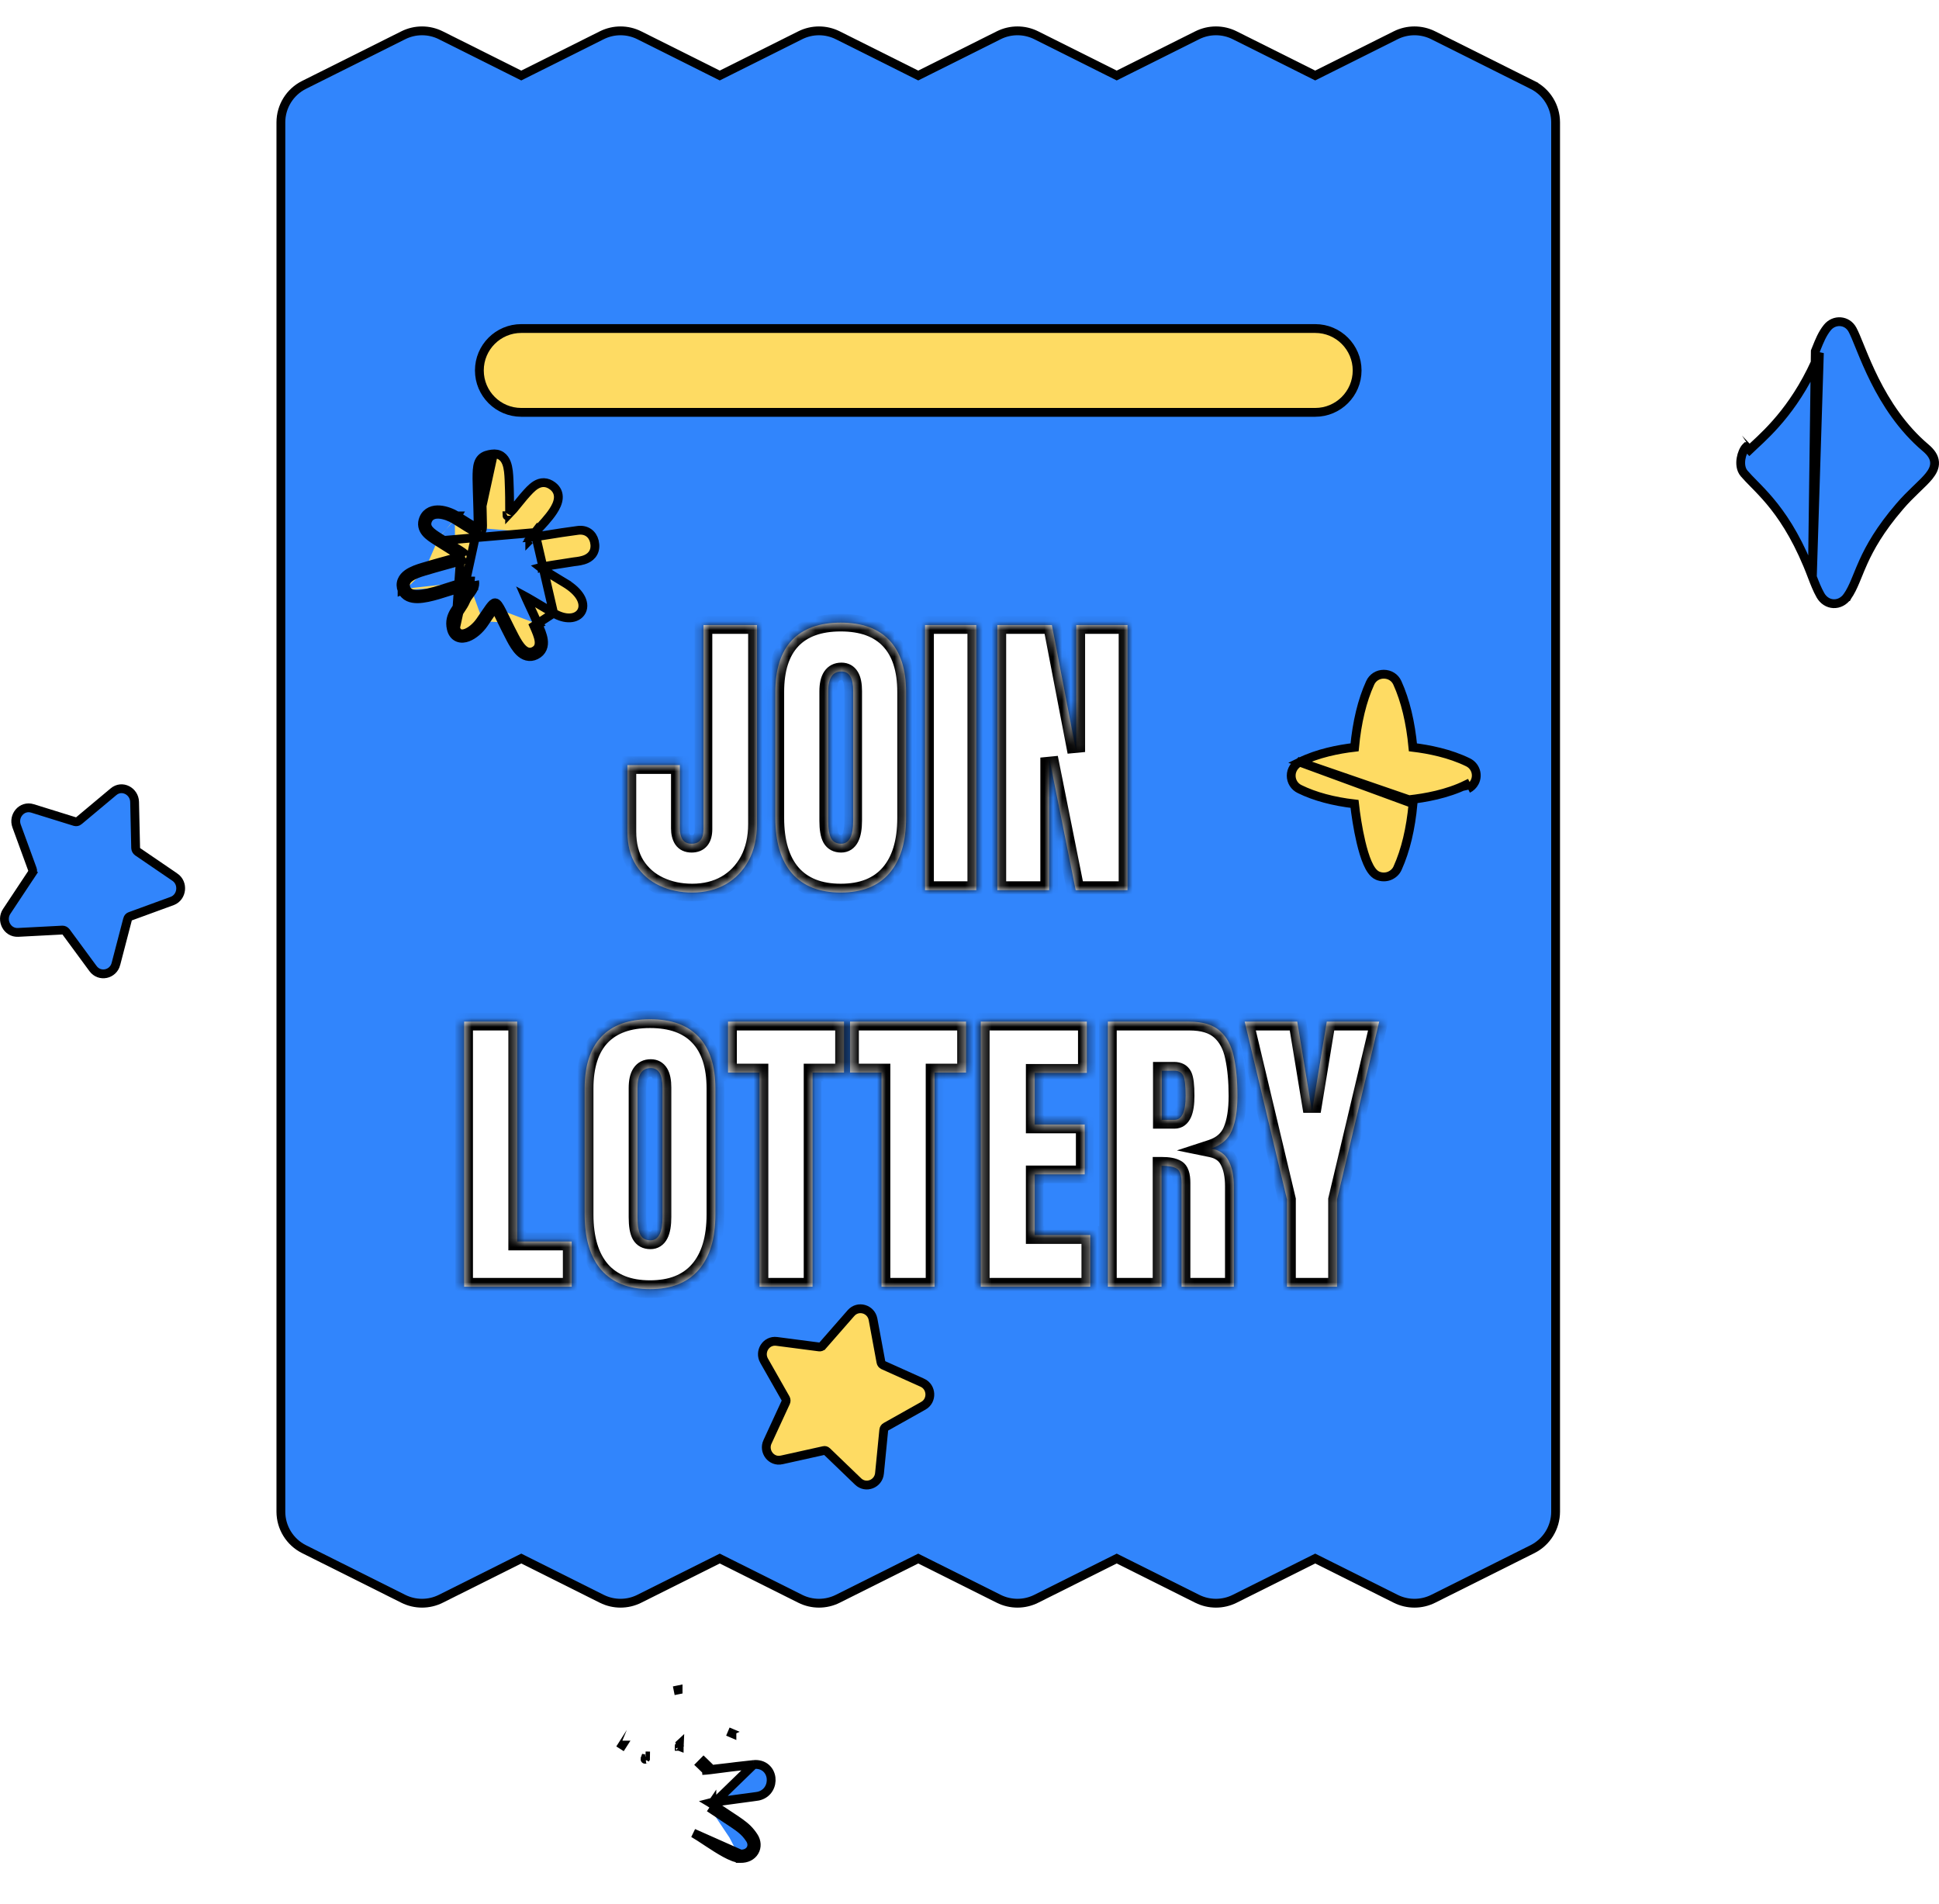 <svg width="220" height="216" viewBox="0 0 220 216" fill="none" xmlns="http://www.w3.org/2000/svg">
<g filter="url(#filter0_d_141_662)">
<path d="M152 5.457L152.224 5.569L152.447 5.457L161.357 1.002C162.696 0.332 164.272 0.333 165.611 1.002L176.87 6.632L177.094 6.185L176.87 6.632C178.482 7.438 179.5 9.085 179.5 10.886V168.524C179.5 170.326 178.482 171.973 176.871 172.779L165.611 178.409C164.272 179.078 162.696 179.078 161.357 178.409L152.448 173.954L152.224 173.842L152 173.954L143.091 178.409C141.752 179.078 140.176 179.078 138.837 178.409L129.928 173.954L129.704 173.842L129.48 173.954L120.571 178.409C119.232 179.078 117.656 179.078 116.317 178.409L107.408 173.954L107.184 173.842L106.961 173.954L98.052 178.409C96.712 179.078 95.136 179.078 93.798 178.409L84.888 173.954L84.665 173.842L84.441 173.954L75.532 178.409C74.192 179.078 72.616 179.078 71.278 178.409L62.368 173.954L62.145 173.842L61.921 173.954L53.012 178.409C51.672 179.078 50.097 179.078 48.758 178.409L37.498 172.779C35.887 171.972 34.869 170.326 34.869 168.524V10.886C34.869 9.085 35.887 7.438 37.498 6.632L37.498 6.632L48.758 1.002C50.097 0.333 51.673 0.333 53.012 1.002C53.012 1.002 53.012 1.002 53.012 1.002L61.921 5.457L62.145 5.569L62.368 5.457L71.278 1.002C71.278 1.002 71.278 1.002 71.278 1.002C72.617 0.333 74.193 0.333 75.532 1.002C75.532 1.002 75.532 1.002 75.532 1.002L84.441 5.457L84.664 5.569L84.888 5.457L93.797 1.002C95.136 0.333 96.712 0.333 98.051 1.002C98.052 1.002 98.052 1.002 98.052 1.002L106.961 5.457L107.184 5.569L107.408 5.457L116.317 1.002C117.657 0.332 119.233 0.333 120.571 1.002L129.48 5.457L129.704 5.569L129.927 5.457L138.837 1.002C140.176 0.332 141.752 0.333 143.091 1.002L152 5.457Z" fill="#3185FC" stroke="black"/>
<path d="M152.224 43.789H62.145C59.518 43.789 57.389 41.66 57.389 39.033C57.389 36.406 59.518 34.277 62.145 34.277H152.224C154.85 34.277 156.98 36.406 156.98 39.033C156.98 41.66 154.85 43.789 152.224 43.789Z" fill="#FEDB63" stroke="black"/>
</g>
<g filter="url(#filter1_d_141_662)">
<mask id="path-3-inside-1_141_662" fill="white">
<path d="M81.536 98.273C80.18 98.273 78.944 98.011 77.828 97.487C76.711 96.963 75.822 96.189 75.162 95.163C74.512 94.126 74.188 92.856 74.188 91.352V83.815H80.135V90.993C80.135 91.517 80.237 91.939 80.442 92.258C80.659 92.577 81.001 92.736 81.468 92.736C82.368 92.736 82.818 92.184 82.818 91.079V67.922H88.885V90.481C88.885 92.076 88.572 93.46 87.945 94.633C87.318 95.795 86.452 96.695 85.347 97.334C84.242 97.96 82.972 98.273 81.536 98.273ZM98.387 98.273C95.983 98.273 94.143 97.55 92.867 96.103C91.602 94.645 90.97 92.543 90.97 89.797V75.51C90.97 72.935 91.596 70.981 92.85 69.648C94.114 68.315 95.96 67.648 98.387 67.648C100.813 67.648 102.653 68.315 103.907 69.648C105.171 70.981 105.804 72.935 105.804 75.51V89.797C105.804 92.543 105.166 94.645 103.89 96.103C102.625 97.55 100.791 98.273 98.387 98.273ZM98.438 92.736C99.349 92.736 99.805 91.853 99.805 90.087V75.407C99.805 73.926 99.361 73.186 98.472 73.186C97.47 73.186 96.968 73.943 96.968 75.459V90.122C96.968 91.056 97.082 91.728 97.31 92.138C97.538 92.537 97.914 92.736 98.438 92.736ZM107.957 98V67.922H113.768V98H107.957ZM116.16 98V67.922H122.347L125.115 82.329V67.922H130.926V98H125.047L122.039 82.961V98H116.16ZM55.662 143V112.922H61.678V137.873H67.864V143H55.662ZM76.751 143.273C74.347 143.273 72.507 142.55 71.231 141.103C69.966 139.645 69.334 137.543 69.334 134.797V120.51C69.334 117.935 69.961 115.981 71.214 114.648C72.478 113.315 74.324 112.648 76.751 112.648C79.178 112.648 81.018 113.315 82.271 114.648C83.536 115.981 84.168 117.935 84.168 120.51V134.797C84.168 137.543 83.53 139.645 82.254 141.103C80.989 142.55 79.155 143.273 76.751 143.273ZM76.802 137.736C77.714 137.736 78.169 136.853 78.169 135.087V120.407C78.169 118.926 77.725 118.186 76.836 118.186C75.834 118.186 75.332 118.943 75.332 120.458V135.122C75.332 136.056 75.447 136.728 75.674 137.138C75.902 137.537 76.278 137.736 76.802 137.736ZM89.175 143V118.698H85.603V112.922H98.763V118.698H95.191V143H89.175ZM103.018 143V118.698H99.446V112.922H112.605V118.698H109.034V143H103.018ZM114.28 143V112.922H126.312V118.732H120.398V124.594H126.072V130.251H120.398V137.138H126.705V143H114.28ZM128.704 143V112.922H137.933C139.471 112.922 140.633 113.275 141.419 113.981C142.205 114.676 142.729 115.656 142.991 116.921C143.265 118.174 143.401 119.65 143.401 121.347C143.401 122.988 143.191 124.298 142.769 125.278C142.359 126.258 141.578 126.936 140.428 127.312C141.373 127.505 142.034 127.978 142.41 128.73C142.798 129.471 142.991 130.433 142.991 131.618V143H137.061V131.225C137.061 130.348 136.879 129.807 136.514 129.602C136.161 129.385 135.586 129.277 134.788 129.277V143H128.704ZM134.822 124.064H136.275C137.107 124.064 137.522 123.159 137.522 121.347C137.522 120.174 137.431 119.405 137.249 119.04C137.067 118.675 136.725 118.493 136.224 118.493H134.822V124.064ZM149.024 143V133.105L144.222 112.922H150.186L151.861 123.107L153.536 112.922H159.483L154.698 133.105V143H149.024Z"/>
</mask>
<path d="M81.536 98.273C80.18 98.273 78.944 98.011 77.828 97.487C76.711 96.963 75.822 96.189 75.162 95.163C74.512 94.126 74.188 92.856 74.188 91.352V83.815H80.135V90.993C80.135 91.517 80.237 91.939 80.442 92.258C80.659 92.577 81.001 92.736 81.468 92.736C82.368 92.736 82.818 92.184 82.818 91.079V67.922H88.885V90.481C88.885 92.076 88.572 93.46 87.945 94.633C87.318 95.795 86.452 96.695 85.347 97.334C84.242 97.96 82.972 98.273 81.536 98.273ZM98.387 98.273C95.983 98.273 94.143 97.55 92.867 96.103C91.602 94.645 90.97 92.543 90.97 89.797V75.51C90.97 72.935 91.596 70.981 92.85 69.648C94.114 68.315 95.96 67.648 98.387 67.648C100.813 67.648 102.653 68.315 103.907 69.648C105.171 70.981 105.804 72.935 105.804 75.51V89.797C105.804 92.543 105.166 94.645 103.89 96.103C102.625 97.55 100.791 98.273 98.387 98.273ZM98.438 92.736C99.349 92.736 99.805 91.853 99.805 90.087V75.407C99.805 73.926 99.361 73.186 98.472 73.186C97.47 73.186 96.968 73.943 96.968 75.459V90.122C96.968 91.056 97.082 91.728 97.31 92.138C97.538 92.537 97.914 92.736 98.438 92.736ZM107.957 98V67.922H113.768V98H107.957ZM116.16 98V67.922H122.347L125.115 82.329V67.922H130.926V98H125.047L122.039 82.961V98H116.16ZM55.662 143V112.922H61.678V137.873H67.864V143H55.662ZM76.751 143.273C74.347 143.273 72.507 142.55 71.231 141.103C69.966 139.645 69.334 137.543 69.334 134.797V120.51C69.334 117.935 69.961 115.981 71.214 114.648C72.478 113.315 74.324 112.648 76.751 112.648C79.178 112.648 81.018 113.315 82.271 114.648C83.536 115.981 84.168 117.935 84.168 120.51V134.797C84.168 137.543 83.53 139.645 82.254 141.103C80.989 142.55 79.155 143.273 76.751 143.273ZM76.802 137.736C77.714 137.736 78.169 136.853 78.169 135.087V120.407C78.169 118.926 77.725 118.186 76.836 118.186C75.834 118.186 75.332 118.943 75.332 120.458V135.122C75.332 136.056 75.447 136.728 75.674 137.138C75.902 137.537 76.278 137.736 76.802 137.736ZM89.175 143V118.698H85.603V112.922H98.763V118.698H95.191V143H89.175ZM103.018 143V118.698H99.446V112.922H112.605V118.698H109.034V143H103.018ZM114.28 143V112.922H126.312V118.732H120.398V124.594H126.072V130.251H120.398V137.138H126.705V143H114.28ZM128.704 143V112.922H137.933C139.471 112.922 140.633 113.275 141.419 113.981C142.205 114.676 142.729 115.656 142.991 116.921C143.265 118.174 143.401 119.65 143.401 121.347C143.401 122.988 143.191 124.298 142.769 125.278C142.359 126.258 141.578 126.936 140.428 127.312C141.373 127.505 142.034 127.978 142.41 128.73C142.798 129.471 142.991 130.433 142.991 131.618V143H137.061V131.225C137.061 130.348 136.879 129.807 136.514 129.602C136.161 129.385 135.586 129.277 134.788 129.277V143H128.704ZM134.822 124.064H136.275C137.107 124.064 137.522 123.159 137.522 121.347C137.522 120.174 137.431 119.405 137.249 119.04C137.067 118.675 136.725 118.493 136.224 118.493H134.822V124.064ZM149.024 143V133.105L144.222 112.922H150.186L151.861 123.107L153.536 112.922H159.483L154.698 133.105V143H149.024Z" fill="white"/>
<path d="M75.162 95.163L74.314 95.694L74.321 95.705L75.162 95.163ZM74.188 83.815V82.815H73.188V83.815H74.188ZM80.135 83.815H81.135V82.815H80.135V83.815ZM80.442 92.258L79.601 92.799L79.608 92.809L79.615 92.819L80.442 92.258ZM82.818 67.922V66.922H81.818V67.922H82.818ZM88.885 67.922H89.885V66.922H88.885V67.922ZM87.945 94.633L88.825 95.108L88.827 95.104L87.945 94.633ZM85.347 97.334L85.84 98.203L85.847 98.2L85.347 97.334ZM81.536 97.273C80.312 97.273 79.223 97.038 78.252 96.582L77.403 98.392C78.665 98.985 80.048 99.273 81.536 99.273V97.273ZM78.252 96.582C77.304 96.137 76.56 95.487 76.002 94.621L74.321 95.705C75.085 96.89 76.118 97.79 77.403 98.392L78.252 96.582ZM76.009 94.632C75.48 93.787 75.188 92.711 75.188 91.352H73.188C73.188 93.001 73.544 94.465 74.314 95.694L76.009 94.632ZM75.188 91.352V83.815H73.188V91.352H75.188ZM74.188 84.815H80.135V82.815H74.188V84.815ZM79.135 83.815V90.993H81.135V83.815H79.135ZM79.135 90.993C79.135 91.638 79.26 92.268 79.601 92.799L81.284 91.717C81.215 91.61 81.135 91.396 81.135 90.993H79.135ZM79.615 92.819C80.058 93.473 80.749 93.736 81.468 93.736V91.736C81.346 91.736 81.295 91.716 81.284 91.71C81.281 91.709 81.279 91.708 81.279 91.708C81.279 91.708 81.279 91.708 81.279 91.708C81.279 91.708 81.279 91.708 81.279 91.708C81.279 91.708 81.279 91.708 81.279 91.708C81.279 91.708 81.279 91.708 81.279 91.708C81.279 91.708 81.279 91.708 81.279 91.708C81.278 91.707 81.278 91.707 81.277 91.706C81.276 91.705 81.273 91.701 81.27 91.696L79.615 92.819ZM81.468 93.736C82.132 93.736 82.792 93.522 83.256 92.953C83.687 92.424 83.818 91.741 83.818 91.079H81.818C81.818 91.521 81.724 91.668 81.705 91.69C81.701 91.696 81.698 91.7 81.68 91.707C81.656 91.717 81.592 91.736 81.468 91.736V93.736ZM83.818 91.079V67.922H81.818V91.079H83.818ZM82.818 68.922H88.885V66.922H82.818V68.922ZM87.885 67.922V90.481H89.885V67.922H87.885ZM87.885 90.481C87.885 91.944 87.598 93.16 87.063 94.162L88.827 95.104C89.545 93.76 89.885 92.207 89.885 90.481H87.885ZM87.065 94.159C86.523 95.163 85.786 95.925 84.847 96.468L85.847 98.2C87.119 97.466 88.114 96.427 88.825 95.108L87.065 94.159ZM84.854 96.464C83.918 96.994 82.822 97.273 81.536 97.273V99.273C83.122 99.273 84.566 98.926 85.84 98.203L84.854 96.464ZM92.867 96.103L92.111 96.758L92.117 96.764L92.867 96.103ZM92.85 69.648L92.124 68.96L92.121 68.963L92.85 69.648ZM103.907 69.648L103.178 70.333L103.181 70.336L103.907 69.648ZM103.89 96.103L103.137 95.445L103.137 95.445L103.89 96.103ZM97.31 92.138L96.436 92.624L96.442 92.634L97.31 92.138ZM98.387 97.273C96.194 97.273 94.658 96.622 93.617 95.442L92.117 96.764C93.628 98.478 95.772 99.273 98.387 99.273V97.273ZM93.622 95.448C92.57 94.235 91.97 92.402 91.97 89.797H89.97C89.97 92.683 90.634 95.054 92.111 96.758L93.622 95.448ZM91.97 89.797V75.51H89.97V89.797H91.97ZM91.97 75.51C91.97 73.085 92.559 71.416 93.578 70.333L92.121 68.963C90.633 70.545 89.97 72.784 89.97 75.51H91.97ZM93.575 70.336C94.596 69.26 96.142 68.648 98.387 68.648V66.648C95.778 66.648 93.633 67.37 92.124 68.96L93.575 70.336ZM98.387 68.648C100.632 68.648 102.17 69.26 103.178 70.333L104.635 68.963C103.137 67.369 100.995 66.648 98.387 66.648V68.648ZM103.181 70.336C104.209 71.42 104.804 73.088 104.804 75.51H106.804C106.804 72.782 106.133 70.542 104.632 68.96L103.181 70.336ZM104.804 75.51V89.797H106.804V75.51H104.804ZM104.804 89.797C104.804 92.4 104.198 94.232 103.137 95.445L104.642 96.761C106.133 95.058 106.804 92.685 106.804 89.797H104.804ZM103.137 95.445C102.108 96.622 100.58 97.273 98.387 97.273V99.273C101.001 99.273 103.142 98.478 104.643 96.761L103.137 95.445ZM98.438 93.736C98.835 93.736 99.227 93.638 99.579 93.411C99.925 93.187 100.176 92.874 100.352 92.533C100.69 91.878 100.805 91.024 100.805 90.087H98.805C98.805 90.917 98.693 91.387 98.575 91.615C98.549 91.666 98.527 91.695 98.513 91.712C98.506 91.72 98.501 91.725 98.498 91.727C98.495 91.73 98.494 91.731 98.494 91.731C98.494 91.731 98.494 91.731 98.494 91.73C98.495 91.73 98.494 91.731 98.492 91.731C98.487 91.732 98.471 91.736 98.438 91.736V93.736ZM100.805 90.087V75.407H98.805V90.087H100.805ZM100.805 75.407C100.805 74.599 100.69 73.827 100.329 73.227C99.92 72.544 99.255 72.186 98.472 72.186V74.186C98.514 74.186 98.54 74.19 98.553 74.193C98.56 74.195 98.564 74.196 98.566 74.197C98.568 74.198 98.569 74.198 98.57 74.199C98.57 74.199 98.57 74.199 98.571 74.2C98.572 74.2 98.574 74.202 98.577 74.205C98.584 74.211 98.597 74.226 98.614 74.255C98.698 74.395 98.805 74.734 98.805 75.407H100.805ZM98.472 72.186C97.676 72.186 96.968 72.511 96.51 73.202C96.101 73.821 95.968 74.622 95.968 75.459H97.968C97.968 74.779 98.086 74.444 98.178 74.306C98.215 74.25 98.244 74.231 98.264 74.221C98.288 74.209 98.348 74.186 98.472 74.186V72.186ZM95.968 75.459V90.122H97.968V75.459H95.968ZM95.968 90.122C95.968 91.088 96.078 91.979 96.436 92.624L98.184 91.653C98.087 91.477 97.968 91.023 97.968 90.122H95.968ZM96.442 92.634C96.876 93.394 97.616 93.736 98.438 93.736V91.736C98.302 91.736 98.245 91.711 98.231 91.703C98.224 91.699 98.206 91.691 98.178 91.642L96.442 92.634ZM107.957 98H106.957V99H107.957V98ZM107.957 67.922V66.922H106.957V67.922H107.957ZM113.768 67.922H114.768V66.922H113.768V67.922ZM113.768 98V99H114.768V98H113.768ZM108.957 98V67.922H106.957V98H108.957ZM107.957 68.922H113.768V66.922H107.957V68.922ZM112.768 67.922V98H114.768V67.922H112.768ZM113.768 97H107.957V99H113.768V97ZM116.16 98H115.16V99H116.16V98ZM116.16 67.922V66.922H115.16V67.922H116.16ZM122.347 67.922L123.329 67.733L123.173 66.922H122.347V67.922ZM125.115 82.329L124.133 82.517L126.115 82.329H125.115ZM125.115 67.922V66.922H124.115V67.922H125.115ZM130.926 67.922H131.926V66.922H130.926V67.922ZM130.926 98V99H131.926V98H130.926ZM125.047 98L124.066 98.196L124.227 99H125.047V98ZM122.039 82.961L123.02 82.765L121.039 82.961H122.039ZM122.039 98V99H123.039V98H122.039ZM117.16 98V67.922H115.16V98H117.16ZM116.16 68.922H122.347V66.922H116.16V68.922ZM121.365 68.111L124.133 82.517L126.097 82.14L123.329 67.733L121.365 68.111ZM126.115 82.329V67.922H124.115V82.329H126.115ZM125.115 68.922H130.926V66.922H125.115V68.922ZM129.926 67.922V98H131.926V67.922H129.926ZM130.926 97H125.047V99H130.926V97ZM126.027 97.804L123.02 82.765L121.058 83.157L124.066 98.196L126.027 97.804ZM121.039 82.961V98H123.039V82.961H121.039ZM122.039 97H116.16V99H122.039V97ZM55.662 143H54.662V144H55.662V143ZM55.662 112.922V111.922H54.662V112.922H55.662ZM61.678 112.922H62.678V111.922H61.678V112.922ZM61.678 137.873H60.678V138.873H61.678V137.873ZM67.864 137.873H68.864V136.873H67.864V137.873ZM67.864 143V144H68.864V143H67.864ZM56.662 143V112.922H54.662V143H56.662ZM55.662 113.922H61.678V111.922H55.662V113.922ZM60.678 112.922V137.873H62.678V112.922H60.678ZM61.678 138.873H67.864V136.873H61.678V138.873ZM66.864 137.873V143H68.864V137.873H66.864ZM67.864 142H55.662V144H67.864V142ZM71.231 141.103L70.475 141.758L70.481 141.764L71.231 141.103ZM71.214 114.648L70.488 113.96L70.485 113.963L71.214 114.648ZM82.271 114.648L81.542 115.333L81.546 115.336L82.271 114.648ZM82.254 141.103L81.501 140.445L81.501 140.445L82.254 141.103ZM75.674 137.138L74.8 137.624L74.806 137.634L75.674 137.138ZM76.751 142.273C74.558 142.273 73.022 141.622 71.981 140.442L70.481 141.764C71.992 143.478 74.136 144.273 76.751 144.273V142.273ZM71.987 140.448C70.935 139.235 70.334 137.402 70.334 134.797H68.334C68.334 137.683 68.998 140.054 70.475 141.758L71.987 140.448ZM70.334 134.797V120.51H68.334V134.797H70.334ZM70.334 120.51C70.334 118.085 70.924 116.416 71.942 115.333L70.485 113.963C68.998 115.545 68.334 117.784 68.334 120.51H70.334ZM71.939 115.336C72.96 114.26 74.507 113.648 76.751 113.648V111.648C74.142 111.648 71.997 112.37 70.488 113.96L71.939 115.336ZM76.751 113.648C78.996 113.648 80.534 114.261 81.542 115.333L83 113.963C81.501 112.369 79.359 111.648 76.751 111.648V113.648ZM81.546 115.336C82.574 116.42 83.168 118.088 83.168 120.51H85.168C85.168 117.782 84.498 115.542 82.996 113.96L81.546 115.336ZM83.168 120.51V134.797H85.168V120.51H83.168ZM83.168 134.797C83.168 137.4 82.562 139.232 81.501 140.445L83.007 141.762C84.498 140.058 85.168 137.685 85.168 134.797H83.168ZM81.501 140.445C80.472 141.622 78.945 142.273 76.751 142.273V144.273C79.365 144.273 81.506 143.478 83.007 141.761L81.501 140.445ZM76.802 138.736C77.199 138.736 77.591 138.638 77.943 138.411C78.29 138.187 78.54 137.875 78.716 137.533C79.054 136.878 79.169 136.024 79.169 135.087H77.169C77.169 135.917 77.057 136.387 76.939 136.615C76.913 136.666 76.891 136.696 76.877 136.712C76.87 136.72 76.865 136.725 76.862 136.727C76.859 136.73 76.858 136.731 76.858 136.731C76.858 136.731 76.858 136.73 76.859 136.73C76.859 136.73 76.858 136.73 76.856 136.731C76.851 136.732 76.835 136.736 76.802 136.736V138.736ZM79.169 135.087V120.407H77.169V135.087H79.169ZM79.169 120.407C79.169 119.599 79.054 118.827 78.694 118.226C78.284 117.544 77.62 117.186 76.836 117.186V119.186C76.878 119.186 76.904 119.19 76.917 119.193C76.924 119.195 76.928 119.196 76.93 119.197C76.933 119.198 76.934 119.198 76.934 119.199C76.934 119.199 76.935 119.199 76.936 119.2C76.936 119.2 76.938 119.202 76.942 119.205C76.948 119.211 76.961 119.226 76.979 119.255C77.063 119.395 77.169 119.734 77.169 120.407H79.169ZM76.836 117.186C76.041 117.186 75.332 117.511 74.874 118.202C74.465 118.821 74.332 119.622 74.332 120.458H76.332C76.332 119.779 76.451 119.444 76.543 119.306C76.579 119.25 76.608 119.231 76.628 119.221C76.653 119.208 76.713 119.186 76.836 119.186V117.186ZM74.332 120.458V135.122H76.332V120.458H74.332ZM74.332 135.122C74.332 136.088 74.442 136.979 74.8 137.624L76.549 136.653C76.451 136.477 76.332 136.023 76.332 135.122H74.332ZM74.806 137.634C75.24 138.394 75.98 138.736 76.802 138.736V136.736C76.666 136.736 76.61 136.711 76.596 136.703C76.588 136.699 76.57 136.691 76.543 136.642L74.806 137.634ZM89.175 143H88.175V144H89.175V143ZM89.175 118.698H90.175V117.698H89.175V118.698ZM85.603 118.698H84.603V119.698H85.603V118.698ZM85.603 112.922V111.922H84.603V112.922H85.603ZM98.763 112.922H99.763V111.922H98.763V112.922ZM98.763 118.698V119.698H99.763V118.698H98.763ZM95.191 118.698V117.698H94.191V118.698H95.191ZM95.191 143V144H96.191V143H95.191ZM90.175 143V118.698H88.175V143H90.175ZM89.175 117.698H85.603V119.698H89.175V117.698ZM86.603 118.698V112.922H84.603V118.698H86.603ZM85.603 113.922H98.763V111.922H85.603V113.922ZM97.763 112.922V118.698H99.763V112.922H97.763ZM98.763 117.698H95.191V119.698H98.763V117.698ZM94.191 118.698V143H96.191V118.698H94.191ZM95.191 142H89.175V144H95.191V142ZM103.018 143H102.018V144H103.018V143ZM103.018 118.698H104.018V117.698H103.018V118.698ZM99.446 118.698H98.446V119.698H99.446V118.698ZM99.446 112.922V111.922H98.446V112.922H99.446ZM112.605 112.922H113.605V111.922H112.605V112.922ZM112.605 118.698V119.698H113.605V118.698H112.605ZM109.034 118.698V117.698H108.034V118.698H109.034ZM109.034 143V144H110.034V143H109.034ZM104.018 143V118.698H102.018V143H104.018ZM103.018 117.698H99.446V119.698H103.018V117.698ZM100.446 118.698V112.922H98.446V118.698H100.446ZM99.446 113.922H112.605V111.922H99.446V113.922ZM111.605 112.922V118.698H113.605V112.922H111.605ZM112.605 117.698H109.034V119.698H112.605V117.698ZM108.034 118.698V143H110.034V118.698H108.034ZM109.034 142H103.018V144H109.034V142ZM114.28 143H113.28V144H114.28V143ZM114.28 112.922V111.922H113.28V112.922H114.28ZM126.312 112.922H127.312V111.922H126.312V112.922ZM126.312 118.732V119.732H127.312V118.732H126.312ZM120.398 118.732V117.732H119.398V118.732H120.398ZM120.398 124.594H119.398V125.594H120.398V124.594ZM126.072 124.594H127.072V123.594H126.072V124.594ZM126.072 130.251V131.251H127.072V130.251H126.072ZM120.398 130.251V129.251H119.398V130.251H120.398ZM120.398 137.138H119.398V138.138H120.398V137.138ZM126.705 137.138H127.705V136.138H126.705V137.138ZM126.705 143V144H127.705V143H126.705ZM115.28 143V112.922H113.28V143H115.28ZM114.28 113.922H126.312V111.922H114.28V113.922ZM125.312 112.922V118.732H127.312V112.922H125.312ZM126.312 117.732H120.398V119.732H126.312V117.732ZM119.398 118.732V124.594H121.398V118.732H119.398ZM120.398 125.594H126.072V123.594H120.398V125.594ZM125.072 124.594V130.251H127.072V124.594H125.072ZM126.072 129.251H120.398V131.251H126.072V129.251ZM119.398 130.251V137.138H121.398V130.251H119.398ZM120.398 138.138H126.705V136.138H120.398V138.138ZM125.705 137.138V143H127.705V137.138H125.705ZM126.705 142H114.28V144H126.705V142ZM128.704 143H127.704V144H128.704V143ZM128.704 112.922V111.922H127.704V112.922H128.704ZM141.419 113.981L140.751 114.725L140.757 114.731L141.419 113.981ZM142.991 116.921L142.012 117.124L142.014 117.134L142.991 116.921ZM142.769 125.278L141.85 124.883L141.847 124.892L142.769 125.278ZM140.428 127.312L140.117 126.361L136.528 127.534L140.227 128.291L140.428 127.312ZM142.41 128.73L141.516 129.177L141.52 129.185L141.524 129.193L142.41 128.73ZM142.991 143V144H143.991V143H142.991ZM137.061 143H136.061V144H137.061V143ZM136.514 129.602L135.992 130.454L136.008 130.464L136.024 130.473L136.514 129.602ZM134.788 129.277V128.277H133.788V129.277H134.788ZM134.788 143V144H135.788V143H134.788ZM134.822 124.064H133.822V125.064H134.822V124.064ZM134.822 118.493V117.493H133.822V118.493H134.822ZM129.704 143V112.922H127.704V143H129.704ZM128.704 113.922H137.933V111.922H128.704V113.922ZM137.933 113.922C139.335 113.922 140.216 114.245 140.751 114.725L142.087 113.238C141.049 112.305 139.607 111.922 137.933 111.922V113.922ZM140.757 114.731C141.347 115.252 141.783 116.021 142.012 117.124L143.97 116.718C143.675 115.292 143.064 114.101 142.081 113.232L140.757 114.731ZM142.014 117.134C142.268 118.299 142.401 119.7 142.401 121.347H144.401C144.401 119.599 144.261 118.049 143.968 116.708L142.014 117.134ZM142.401 121.347C142.401 122.918 142.197 124.076 141.85 124.883L143.688 125.673C144.184 124.52 144.401 123.058 144.401 121.347H142.401ZM141.847 124.892C141.565 125.564 141.035 126.061 140.117 126.361L140.738 128.262C142.122 127.81 143.153 126.951 143.691 125.664L141.847 124.892ZM140.227 128.291C140.922 128.434 141.298 128.743 141.516 129.177L143.305 128.283C142.77 127.213 141.824 126.577 140.628 126.332L140.227 128.291ZM141.524 129.193C141.812 129.744 141.991 130.531 141.991 131.618H143.991C143.991 130.335 143.783 129.197 143.296 128.266L141.524 129.193ZM141.991 131.618V143H143.991V131.618H141.991ZM142.991 142H137.061V144H142.991V142ZM138.061 143V131.225H136.061V143H138.061ZM138.061 131.225C138.061 130.73 138.011 130.255 137.872 129.842C137.731 129.423 137.47 128.992 137.004 128.73L136.024 130.473C135.923 130.416 135.935 130.358 135.977 130.48C136.02 130.609 136.061 130.843 136.061 131.225H138.061ZM137.037 128.749C136.438 128.382 135.628 128.277 134.788 128.277V130.277C135.544 130.277 135.884 130.388 135.992 130.454L137.037 128.749ZM133.788 129.277V143H135.788V129.277H133.788ZM134.788 142H128.704V144H134.788V142ZM134.822 125.064H136.275V123.064H134.822V125.064ZM136.275 125.064C136.676 125.064 137.068 124.951 137.408 124.704C137.738 124.464 137.964 124.14 138.119 123.802C138.418 123.151 138.522 122.298 138.522 121.347H136.522C136.522 122.208 136.419 122.713 136.302 122.968C136.249 123.083 136.215 123.098 136.233 123.085C136.262 123.065 136.289 123.064 136.275 123.064V125.064ZM138.522 121.347C138.522 120.739 138.499 120.211 138.447 119.773C138.398 119.357 138.314 118.934 138.143 118.593L136.355 119.487C136.354 119.486 136.359 119.495 136.367 119.52C136.375 119.544 136.385 119.578 136.397 119.624C136.419 119.717 136.442 119.843 136.461 120.008C136.5 120.339 136.522 120.782 136.522 121.347H138.522ZM138.143 118.593C137.749 117.805 136.999 117.493 136.224 117.493V119.493C136.357 119.493 136.396 119.518 136.385 119.512C136.38 119.509 136.37 119.502 136.36 119.493C136.351 119.483 136.35 119.479 136.355 119.487L138.143 118.593ZM136.224 117.493H134.822V119.493H136.224V117.493ZM133.822 118.493V124.064H135.822V118.493H133.822ZM149.024 143H148.024V144H149.024V143ZM149.024 133.105H150.024V132.988L149.997 132.874L149.024 133.105ZM144.222 112.922V111.922H142.956L143.249 113.153L144.222 112.922ZM150.186 112.922L151.173 112.76L151.035 111.922H150.186V112.922ZM151.861 123.107L150.874 123.27H152.848L151.861 123.107ZM153.536 112.922V111.922H152.687L152.549 112.76L153.536 112.922ZM159.483 112.922L160.456 113.153L160.748 111.922H159.483V112.922ZM154.698 133.105L153.725 132.874L153.698 132.988V133.105H154.698ZM154.698 143V144H155.698V143H154.698ZM150.024 143V133.105H148.024V143H150.024ZM149.997 132.874L145.195 112.69L143.249 113.153L148.051 133.336L149.997 132.874ZM144.222 113.922H150.186V111.922H144.222V113.922ZM149.199 113.084L150.874 123.27L152.848 122.945L151.173 112.76L149.199 113.084ZM152.848 123.27L154.522 113.084L152.549 112.76L150.874 122.945L152.848 123.27ZM153.536 113.922H159.483V111.922H153.536V113.922ZM158.51 112.691L153.725 132.874L155.671 133.336L160.456 113.153L158.51 112.691ZM153.698 133.105V143H155.698V133.105H153.698ZM154.698 142H149.024V144H154.698V142Z" fill="black" mask="url(#path-3-inside-1_141_662)"/>
</g>
<path d="M0.756 103.42C0.095 104.416 0.796 105.854 2.049 105.796L2.049 105.796L2.052 105.796L7.081 105.533C7.229 105.529 7.377 105.594 7.49 105.737L10.547 109.892C10.547 109.892 10.548 109.893 10.548 109.893C11.3 110.922 12.848 110.577 13.153 109.372C13.153 109.371 13.154 109.37 13.154 109.369L14.474 104.31L14.474 104.309C14.52 104.131 14.637 104.014 14.767 103.972L14.777 103.969L14.787 103.966L19.544 102.228L19.544 102.228L19.555 102.224C20.666 101.788 20.847 100.205 19.833 99.519C19.833 99.519 19.832 99.519 19.832 99.519L15.622 96.647C15.485 96.548 15.398 96.393 15.391 96.217L15.271 90.982L15.271 90.982L15.271 90.979C15.236 89.779 13.848 89.004 12.862 89.849L8.936 93.135L8.935 93.137C8.816 93.237 8.656 93.268 8.512 93.228L3.688 91.729L3.688 91.729L3.685 91.728C2.464 91.356 1.467 92.585 1.88 93.716C1.88 93.716 1.88 93.716 1.88 93.716C1.88 93.716 1.88 93.716 1.88 93.716L3.67 98.617L3.67 98.617L3.673 98.624C3.732 98.777 3.712 98.959 3.614 99.108L3.615 99.106L4.032 99.383L3.614 99.109L0.756 103.42ZM0.756 103.42L1.173 103.696L0.756 103.42L0.756 103.42Z" fill="#3185FC" stroke="black"/>
<path d="M60.697 60.426L60.454 60.741C60.393 60.819 60.341 60.889 60.297 60.951C60.705 60.921 61.318 60.822 62.194 60.681L62.207 60.679C63.087 60.537 64.204 60.357 65.573 60.179C66.022 60.12 66.442 60.202 66.782 60.437C67.122 60.672 67.335 61.025 67.435 61.421L67.437 61.43L67.437 61.43C67.549 61.918 67.512 62.349 67.321 62.708C67.133 63.062 66.831 63.282 66.539 63.419C66.082 63.635 65.517 63.698 65.239 63.729C65.186 63.735 65.143 63.74 65.113 63.745C64.493 63.845 63.947 63.929 63.467 64.002C62.867 64.094 62.372 64.169 61.967 64.243C61.69 64.294 61.476 64.34 61.315 64.385C61.387 64.442 61.478 64.51 61.59 64.588C62.025 64.891 62.676 65.286 63.566 65.825C63.741 65.93 63.925 66.042 64.119 66.159L63.859 66.587L64.119 66.159C64.949 66.663 65.515 67.202 65.832 67.735C66.148 68.266 66.243 68.845 65.997 69.336C65.75 69.83 65.237 70.078 64.68 70.107C64.123 70.137 63.478 69.959 62.812 69.566L60.697 60.426ZM60.697 60.426C60.745 60.374 60.794 60.322 60.843 60.27C61.515 59.553 62.264 58.753 62.754 58.008C63.055 57.55 63.303 57.05 63.346 56.552C63.393 56.008 63.191 55.509 62.697 55.138L62.696 55.137C62.383 54.903 62.053 54.77 61.704 54.761C61.357 54.753 61.05 54.87 60.785 55.034C60.328 55.316 59.898 55.807 59.501 56.261C59.466 56.302 59.431 56.342 59.396 56.381C59.257 56.539 59.07 56.772 58.874 57.016L58.872 57.019L58.867 57.025C58.667 57.274 58.452 57.543 58.243 57.79C58.09 57.971 57.946 58.132 57.821 58.26C57.821 58.242 57.821 58.224 57.82 58.204C57.819 58.072 57.819 57.912 57.82 57.72C57.821 57.064 57.824 56.029 57.755 54.422L57.755 54.421C57.728 53.831 57.688 53.094 57.466 52.527C57.352 52.233 57.172 51.939 56.878 51.738C56.574 51.529 56.207 51.462 55.804 51.52L55.804 51.52C55.381 51.58 54.939 51.676 54.618 52C54.295 52.328 54.187 52.792 54.144 53.327C54.099 53.873 54.115 54.621 54.146 55.628C54.152 55.816 54.158 56.015 54.165 56.224C54.195 57.142 54.231 58.263 54.253 59.642L54.253 59.643C54.255 59.774 54.246 59.857 54.237 59.907M60.697 60.426L49.534 61.39M61.036 70.816C60.681 70.011 60.355 69.311 60.09 68.745C59.94 68.423 59.809 68.144 59.706 67.913C59.667 67.827 59.632 67.747 59.6 67.674C59.663 67.708 59.731 67.745 59.805 67.786C60.188 68.001 60.673 68.292 61.284 68.657C61.725 68.921 62.232 69.224 62.812 69.566L60.583 71.027C61.087 72.172 61.614 73.367 60.578 73.886C59.607 74.366 58.91 73.232 58.404 72.285C57.016 69.635 56.628 68.418 56.181 68.396C55.826 68.379 55.435 69.114 54.48 70.483M61.036 70.816L60.578 71.017L61.035 70.815C61.035 70.815 61.036 70.816 61.036 70.816ZM61.036 70.816C61.043 70.832 61.05 70.848 61.057 70.864C61.296 71.405 61.577 72.044 61.653 72.622C61.694 72.93 61.682 73.264 61.546 73.578C61.405 73.904 61.152 74.157 60.802 74.333L60.8 74.334C60.457 74.504 60.109 74.541 59.776 74.456C59.456 74.374 59.189 74.19 58.972 73.983C58.547 73.578 58.213 72.989 57.963 72.52L57.961 72.517L57.961 72.517C57.514 71.663 57.166 70.95 56.892 70.387C56.783 70.163 56.685 69.963 56.597 69.787C56.44 69.471 56.318 69.24 56.215 69.077C56.19 69.037 56.168 69.005 56.149 68.978M56.149 68.978C56.166 68.959 56.182 68.943 56.196 68.929C56.216 68.91 56.231 68.897 56.242 68.888C56.252 68.88 56.257 68.878 56.257 68.878L56.257 68.878C56.254 68.879 56.221 68.896 56.168 68.896C56.112 68.896 56.073 68.877 56.059 68.869C56.058 68.868 56.058 68.868 56.059 68.87C56.066 68.875 56.095 68.902 56.149 68.978ZM56.149 68.978C56.12 69.011 56.085 69.052 56.046 69.101C55.89 69.298 55.711 69.564 55.474 69.915C55.311 70.157 55.12 70.44 54.89 70.769M54.89 70.769C54.89 70.769 54.89 70.769 54.89 70.768L54.48 70.483M54.89 70.769C54.433 71.426 53.745 72.039 53.073 72.295C52.737 72.423 52.332 72.488 51.954 72.329C51.552 72.16 51.31 71.796 51.204 71.346L51.204 71.345C51.007 70.511 51.233 69.9 51.546 69.373C51.642 69.209 51.758 69.037 51.866 68.877C51.917 68.801 51.967 68.727 52.012 68.658C52.163 68.427 52.298 68.198 52.404 67.943L52.407 67.938L52.407 67.938C52.507 67.704 52.643 67.498 52.769 67.322C52.822 67.247 52.871 67.181 52.917 67.119C52.989 67.021 53.054 66.933 53.121 66.832C53.212 66.696 53.279 66.574 53.321 66.455M54.89 70.769L54.48 70.483M54.48 70.483C53.646 71.684 52.019 72.618 51.69 71.231M51.69 71.231C51.481 70.343 51.852 69.792 52.27 69.173C52.48 68.862 52.701 68.532 52.866 68.135C52.973 67.885 53.14 67.658 53.308 67.431C53.633 66.991 53.959 66.549 53.851 65.933M51.69 71.231L55.874 52.015C54.535 52.206 54.548 52.617 54.665 56.207C54.694 57.125 54.731 58.251 54.753 59.634C54.776 60.971 53.837 60.374 52.468 59.503C52.197 59.331 51.909 59.148 51.608 58.967M51.69 71.231L52.262 63.105M53.851 65.933C53.202 65.864 52.072 66.227 50.867 66.613C48.82 67.27 46.558 67.997 46.084 66.787M53.851 65.933L53.358 66.019C53.385 66.173 53.371 66.312 53.321 66.455M53.851 65.933L53.798 66.43C53.683 66.418 53.525 66.425 53.321 66.455M46.084 66.787C45.647 65.679 47 65.159 48.135 64.825M46.084 66.787L45.619 66.969C45.619 66.969 45.619 66.97 45.619 66.97M46.084 66.787L45.619 66.971C45.619 66.97 45.619 66.97 45.619 66.97M48.135 64.825C51.387 63.845 52.901 63.614 52.954 63.196C53.002 62.824 51.886 62.303 49.803 60.969M48.135 64.825L47.994 64.346C47.994 64.346 47.993 64.346 47.993 64.346M48.135 64.825L47.991 64.347C47.992 64.346 47.992 64.346 47.993 64.346M49.803 60.969L49.794 60.962C48.963 60.431 48.151 59.911 48.532 59.02C48.997 57.94 50.569 58.34 51.608 58.967M49.803 60.969L49.534 61.39M49.803 60.969L49.534 61.39M51.608 58.967L51.867 58.539C51.867 58.539 51.867 58.539 51.866 58.539M51.608 58.967L51.866 58.539C51.866 58.539 51.866 58.539 51.866 58.539M51.866 58.539C51.304 58.2 50.575 57.906 49.892 57.855C49.547 57.829 49.184 57.863 48.855 58.013C48.514 58.169 48.238 58.438 48.072 58.823L48.072 58.824C47.942 59.127 47.903 59.429 47.961 59.724C48.018 60.013 48.161 60.254 48.33 60.453C48.639 60.818 49.103 61.114 49.491 61.362C49.505 61.372 49.52 61.381 49.534 61.39M51.866 58.539C52.172 58.723 52.47 58.912 52.744 59.086C52.881 59.174 53.013 59.257 53.136 59.334C53.52 59.575 53.826 59.752 54.062 59.849C54.137 59.88 54.195 59.898 54.237 59.907M49.534 61.39L49.534 61.39M54.237 59.907C54.227 59.957 54.218 59.975 54.218 59.975C54.218 59.975 54.228 59.959 54.257 59.94C54.288 59.92 54.311 59.918 54.311 59.918C54.311 59.918 54.306 59.919 54.294 59.917C54.28 59.916 54.261 59.913 54.237 59.907ZM49.534 61.39C50.091 61.747 50.579 62.045 50.992 62.297C51.021 62.315 51.05 62.333 51.078 62.35C51.454 62.58 51.758 62.765 51.997 62.922C52.105 62.993 52.192 63.053 52.262 63.105M49.534 61.39L52.262 63.105M47.993 64.346C49.021 64.036 49.889 63.797 50.581 63.607C50.922 63.513 51.221 63.431 51.474 63.358C51.819 63.258 52.077 63.177 52.262 63.105M47.993 64.346C47.428 64.512 46.729 64.745 46.225 65.112C45.968 65.299 45.726 65.548 45.596 65.876C45.46 66.218 45.469 66.59 45.619 66.97M52.262 63.105C52.365 63.181 52.431 63.238 52.469 63.28C52.482 63.294 52.486 63.3 52.486 63.3C52.486 63.3 52.476 63.286 52.468 63.257C52.447 63.189 52.452 63.102 52.491 63.029C52.507 62.998 52.523 62.982 52.528 62.977M52.262 63.105C52.289 63.095 52.314 63.085 52.338 63.075C52.432 63.035 52.487 63.005 52.516 62.986C52.522 62.981 52.526 62.978 52.528 62.977M45.619 66.97C45.923 67.746 46.678 67.943 47.373 67.938C48.075 67.933 48.917 67.729 49.734 67.49C50.148 67.369 50.569 67.234 50.975 67.104L51.018 67.09C51.411 66.964 51.79 66.842 52.146 66.737C52.515 66.628 52.849 66.541 53.139 66.486C53.203 66.474 53.264 66.463 53.321 66.455M52.528 62.977C52.529 62.976 52.53 62.975 52.53 62.975C52.53 62.975 52.529 62.976 52.528 62.977ZM59.785 60.852C59.786 60.853 59.785 60.852 59.785 60.852L59.785 60.852ZM57.515 58.525C57.516 58.525 57.52 58.522 57.529 58.518C57.52 58.524 57.515 58.526 57.515 58.525ZM61.09 64.169C61.09 64.169 61.091 64.17 61.092 64.172C61.091 64.17 61.09 64.169 61.09 64.169ZM61.029 64.492C61.028 64.493 61.027 64.493 61.027 64.493C61.027 64.493 61.028 64.493 61.029 64.492ZM60.107 61.272C60.107 61.272 60.107 61.271 60.108 61.27C60.108 61.271 60.107 61.272 60.107 61.272Z" fill="#FEDB63" stroke="black"/>
<path d="M147.468 86.472L147.468 86.472C149.514 85.465 151.864 85.007 153.692 84.794C153.962 81.939 154.547 79.486 155.461 77.487C155.736 76.874 156.336 76.5 157.001 76.5C157.658 76.5 158.263 76.856 158.542 77.477C159.455 79.486 160.041 81.949 160.311 84.796C162.148 85.019 164.498 85.486 166.554 86.493C167.405 86.901 167.746 87.924 167.311 88.758C167.148 89.076 166.876 89.339 166.555 89.495C166.555 89.495 166.555 89.496 166.555 89.496L166.336 89.046C164.2 90.092 161.714 90.543 159.86 90.742L147.468 86.472ZM147.468 86.472L147.466 86.474C146.888 86.763 146.5 87.349 146.5 88.011C146.5 88.663 146.868 89.259 147.473 89.541C149.163 90.374 151.302 90.941 153.686 91.217C153.809 92.346 154.057 94.023 154.417 95.546C154.62 96.404 154.862 97.232 155.147 97.891C155.289 98.22 155.447 98.522 155.626 98.769C155.801 99.011 156.023 99.238 156.305 99.36L156.305 99.36L156.311 99.362C156.532 99.454 156.767 99.5 157.001 99.5C157.191 99.5 157.417 99.472 157.628 99.387C158.035 99.225 158.394 98.92 158.578 98.484C159.479 96.488 160.063 94.037 160.324 91.192L147.468 86.472Z" fill="#FEDB63" stroke="black"/>
<path d="M93.82 164.692L93.822 164.694L97.359 168.099L97.359 168.099C98.239 168.943 99.665 168.376 99.787 167.186L99.787 167.185L100.272 162.26C100.272 162.259 100.272 162.258 100.272 162.258C100.291 162.092 100.375 161.969 100.502 161.898L100.502 161.898L100.505 161.897L104.756 159.51C104.757 159.51 104.757 159.51 104.758 159.509C105.799 158.93 105.728 157.379 104.651 156.891L104.65 156.891L100.211 154.893L100.211 154.893C100.077 154.833 99.983 154.713 99.954 154.559C99.954 154.559 99.954 154.559 99.954 154.559L99.053 149.69L99.053 149.69L99.052 149.686C98.826 148.513 97.361 148.075 96.556 148.989L96.555 148.99L93.32 152.69C93.319 152.69 93.319 152.69 93.319 152.69C93.217 152.806 93.083 152.853 92.949 152.833L92.949 152.833L92.939 152.832L88.132 152.205C86.918 152.04 86.114 153.359 86.694 154.389L86.695 154.39L89.132 158.679C89.209 158.819 89.216 158.98 89.15 159.121L89.149 159.123L87.081 163.603C87.081 163.603 87.081 163.603 87.08 163.604C86.584 164.673 87.499 165.925 88.697 165.649C88.697 165.649 88.698 165.649 88.699 165.648L93.433 164.597L93.446 164.595L93.458 164.591C93.581 164.557 93.711 164.587 93.82 164.692Z" fill="#FEDB63" stroke="black"/>
<path d="M205.631 65.464L205.63 65.461C204.204 61.668 202.674 59.21 201.313 57.475C200.631 56.606 199.987 55.913 199.411 55.318C199.263 55.166 199.118 55.018 198.977 54.874C198.576 54.465 198.207 54.089 197.901 53.732C197.474 53.242 197.456 52.552 197.54 52.038C197.585 51.765 197.664 51.501 197.762 51.274C197.856 51.058 197.984 50.836 198.148 50.68C198.148 50.68 198.149 50.68 198.149 50.679L198.494 51.042C198.648 50.893 198.827 50.727 199.025 50.544C200.753 48.944 204.002 45.934 206.428 40.047L205.631 65.464ZM205.631 65.464L205.637 65.479C205.897 66.158 206.172 66.877 206.554 67.55L206.556 67.553C206.888 68.13 207.431 68.471 208.026 68.498C208.62 68.525 209.194 68.235 209.586 67.697L209.587 67.697L209.591 67.69C209.962 67.164 210.238 66.571 210.509 65.927C210.597 65.716 210.685 65.501 210.776 65.279C210.968 64.807 211.173 64.304 211.427 63.744C212.164 62.122 213.29 60.083 215.517 57.488L215.518 57.487C216.165 56.727 216.81 56.095 217.389 55.537C217.444 55.485 217.497 55.433 217.551 55.382C218.058 54.894 218.527 54.444 218.867 54.022C219.24 53.559 219.539 53.036 219.496 52.438C219.453 51.834 219.075 51.308 218.478 50.807C215.787 48.529 213.972 45.673 212.702 43.138C212.067 41.871 211.571 40.69 211.168 39.703C211.104 39.546 211.042 39.393 210.982 39.245C210.671 38.477 210.409 37.83 210.184 37.415C209.576 36.278 208.097 36.205 207.324 37.175C206.753 37.882 206.418 38.724 206.116 39.481C206.065 39.609 206.015 39.735 205.965 39.857L205.631 65.464Z" fill="#3185FC" stroke="black"/>
<path d="M85.518 200.213L85.521 200.213C86.072 200.16 86.546 200.308 86.898 200.609C87.243 200.904 87.433 201.316 87.485 201.731C87.588 202.554 87.149 203.507 86.111 203.783C86.07 203.794 86.024 203.802 86 203.806L85.998 203.807C85.958 203.813 85.909 203.821 85.851 203.83C85.735 203.847 85.578 203.869 85.392 203.895C85.019 203.946 84.522 204.013 83.984 204.084L83.819 204.106C82.779 204.244 81.621 204.399 80.899 204.505L80.892 204.506L80.885 204.507C80.863 204.509 80.843 204.511 80.824 204.513C80.766 204.52 80.718 204.525 80.667 204.533C80.628 204.539 80.595 204.546 80.569 204.553C80.571 204.554 80.574 204.556 80.576 204.558C80.603 204.576 80.63 204.594 80.664 204.616L80.669 204.619C80.699 204.638 80.734 204.661 80.768 204.685M85.518 200.213L80.487 205.098M85.518 200.213C84.024 200.365 82.805 200.525 81.844 200.652C80.871 200.781 80.192 200.87 79.743 200.888C79.717 200.889 79.692 200.89 79.669 200.891L85.518 200.213ZM80.768 204.685C80.769 204.685 80.769 204.685 80.769 204.685L80.487 205.098M80.768 204.685C80.768 204.684 80.768 204.684 80.768 204.684L80.487 205.098M80.768 204.685C81.494 205.178 82.099 205.575 82.604 205.907C83.164 206.275 83.602 206.563 83.951 206.814C84.652 207.318 85.072 207.723 85.513 208.394L85.515 208.397C85.867 208.939 85.901 209.579 85.594 210.092C85.288 210.605 84.699 210.894 84.001 210.871M80.487 205.098C81.233 205.604 81.84 206.003 82.343 206.334C83.941 207.384 84.487 207.742 85.095 208.669C85.617 209.473 85.12 210.407 84.016 210.372M84.001 210.871L84.016 210.372M84.001 210.871C83.729 210.863 83.44 210.782 83.162 210.676C82.879 210.567 82.576 210.42 82.269 210.252C81.656 209.919 80.988 209.486 80.371 209.081C80.282 209.022 80.193 208.963 80.106 208.906C79.585 208.562 79.115 208.252 78.737 208.035C78.712 208.02 78.687 208.006 78.663 207.993L84.016 210.372M84.001 210.871C84 210.871 84 210.871 84 210.871L84.016 210.372M79.48 200.238L79.517 200.273L79.517 200.273L79.838 200.587C79.847 200.578 79.856 200.569 79.865 200.56C79.973 200.449 80.081 200.339 80.188 200.23L79.866 199.915L79.847 199.897L79.83 199.881C79.734 199.978 79.637 200.077 79.539 200.178C79.519 200.198 79.5 200.218 79.48 200.238ZM70.618 198.008C70.618 198.008 70.618 198.008 70.618 198.008C70.618 198.008 70.617 198.008 70.617 198.007L70.348 198.429L70.618 198.008ZM73.228 199.581C73.221 199.58 73.213 199.579 73.204 199.577C73.194 199.609 73.187 199.62 73.187 199.62C73.187 199.621 73.195 199.61 73.216 199.598C73.239 199.584 73.255 199.582 73.255 199.582C73.255 199.582 73.247 199.583 73.228 199.581ZM73.744 199.245L73.244 199.238C73.244 199.238 73.244 199.238 73.244 199.238L73.744 199.245ZM76.938 191.744C76.938 191.743 76.938 191.743 76.938 191.743C76.938 191.742 76.938 191.742 76.938 191.742L76.448 191.842L76.938 191.744ZM77.074 198.078C77.073 198.041 77.074 198 77.076 197.954C76.974 198.049 76.903 198.105 76.858 198.132C76.853 198.136 76.848 198.138 76.844 198.14C76.876 198.129 76.956 198.11 77.06 198.15C77.06 198.149 77.06 198.15 77.06 198.15C77.061 198.15 77.061 198.151 77.062 198.151C77.067 198.155 77.079 198.165 77.087 198.179C77.087 198.18 77.087 198.18 77.087 198.18C77.087 198.18 77.076 198.154 77.074 198.078ZM82.585 196.478L83.045 196.674C83.045 196.673 83.045 196.673 83.046 196.672L82.585 196.478Z" fill="#3185FC" stroke="black"/>
<defs>
<filter id="filter0_d_141_662" x="31.369" y="0" width="148.631" height="182.411" filterUnits="userSpaceOnUse" color-interpolation-filters="sRGB">
<feFlood flood-opacity="0" result="BackgroundImageFix"/>
<feColorMatrix in="SourceAlpha" type="matrix" values="0 0 0 0 0 0 0 0 0 0 0 0 0 0 0 0 0 0 127 0" result="hardAlpha"/>
<feOffset dx="-3" dy="3"/>
<feComposite in2="hardAlpha" operator="out"/>
<feColorMatrix type="matrix" values="0 0 0 0 0 0 0 0 0 0 0 0 0 0 0 0 0 0 1 0"/>
<feBlend mode="normal" in2="BackgroundImageFix" result="effect1_dropShadow_141_662"/>
<feBlend mode="normal" in="SourceGraphic" in2="effect1_dropShadow_141_662" result="shape"/>
</filter>
<filter id="filter1_d_141_662" x="52.662" y="67.648" width="106.821" height="78.625" filterUnits="userSpaceOnUse" color-interpolation-filters="sRGB">
<feFlood flood-opacity="0" result="BackgroundImageFix"/>
<feColorMatrix in="SourceAlpha" type="matrix" values="0 0 0 0 0 0 0 0 0 0 0 0 0 0 0 0 0 0 127 0" result="hardAlpha"/>
<feOffset dx="-3" dy="3"/>
<feComposite in2="hardAlpha" operator="out"/>
<feColorMatrix type="matrix" values="0 0 0 0 0 0 0 0 0 0 0 0 0 0 0 0 0 0 1 0"/>
<feBlend mode="normal" in2="BackgroundImageFix" result="effect1_dropShadow_141_662"/>
<feBlend mode="normal" in="SourceGraphic" in2="effect1_dropShadow_141_662" result="shape"/>
</filter>
</defs>
</svg>
